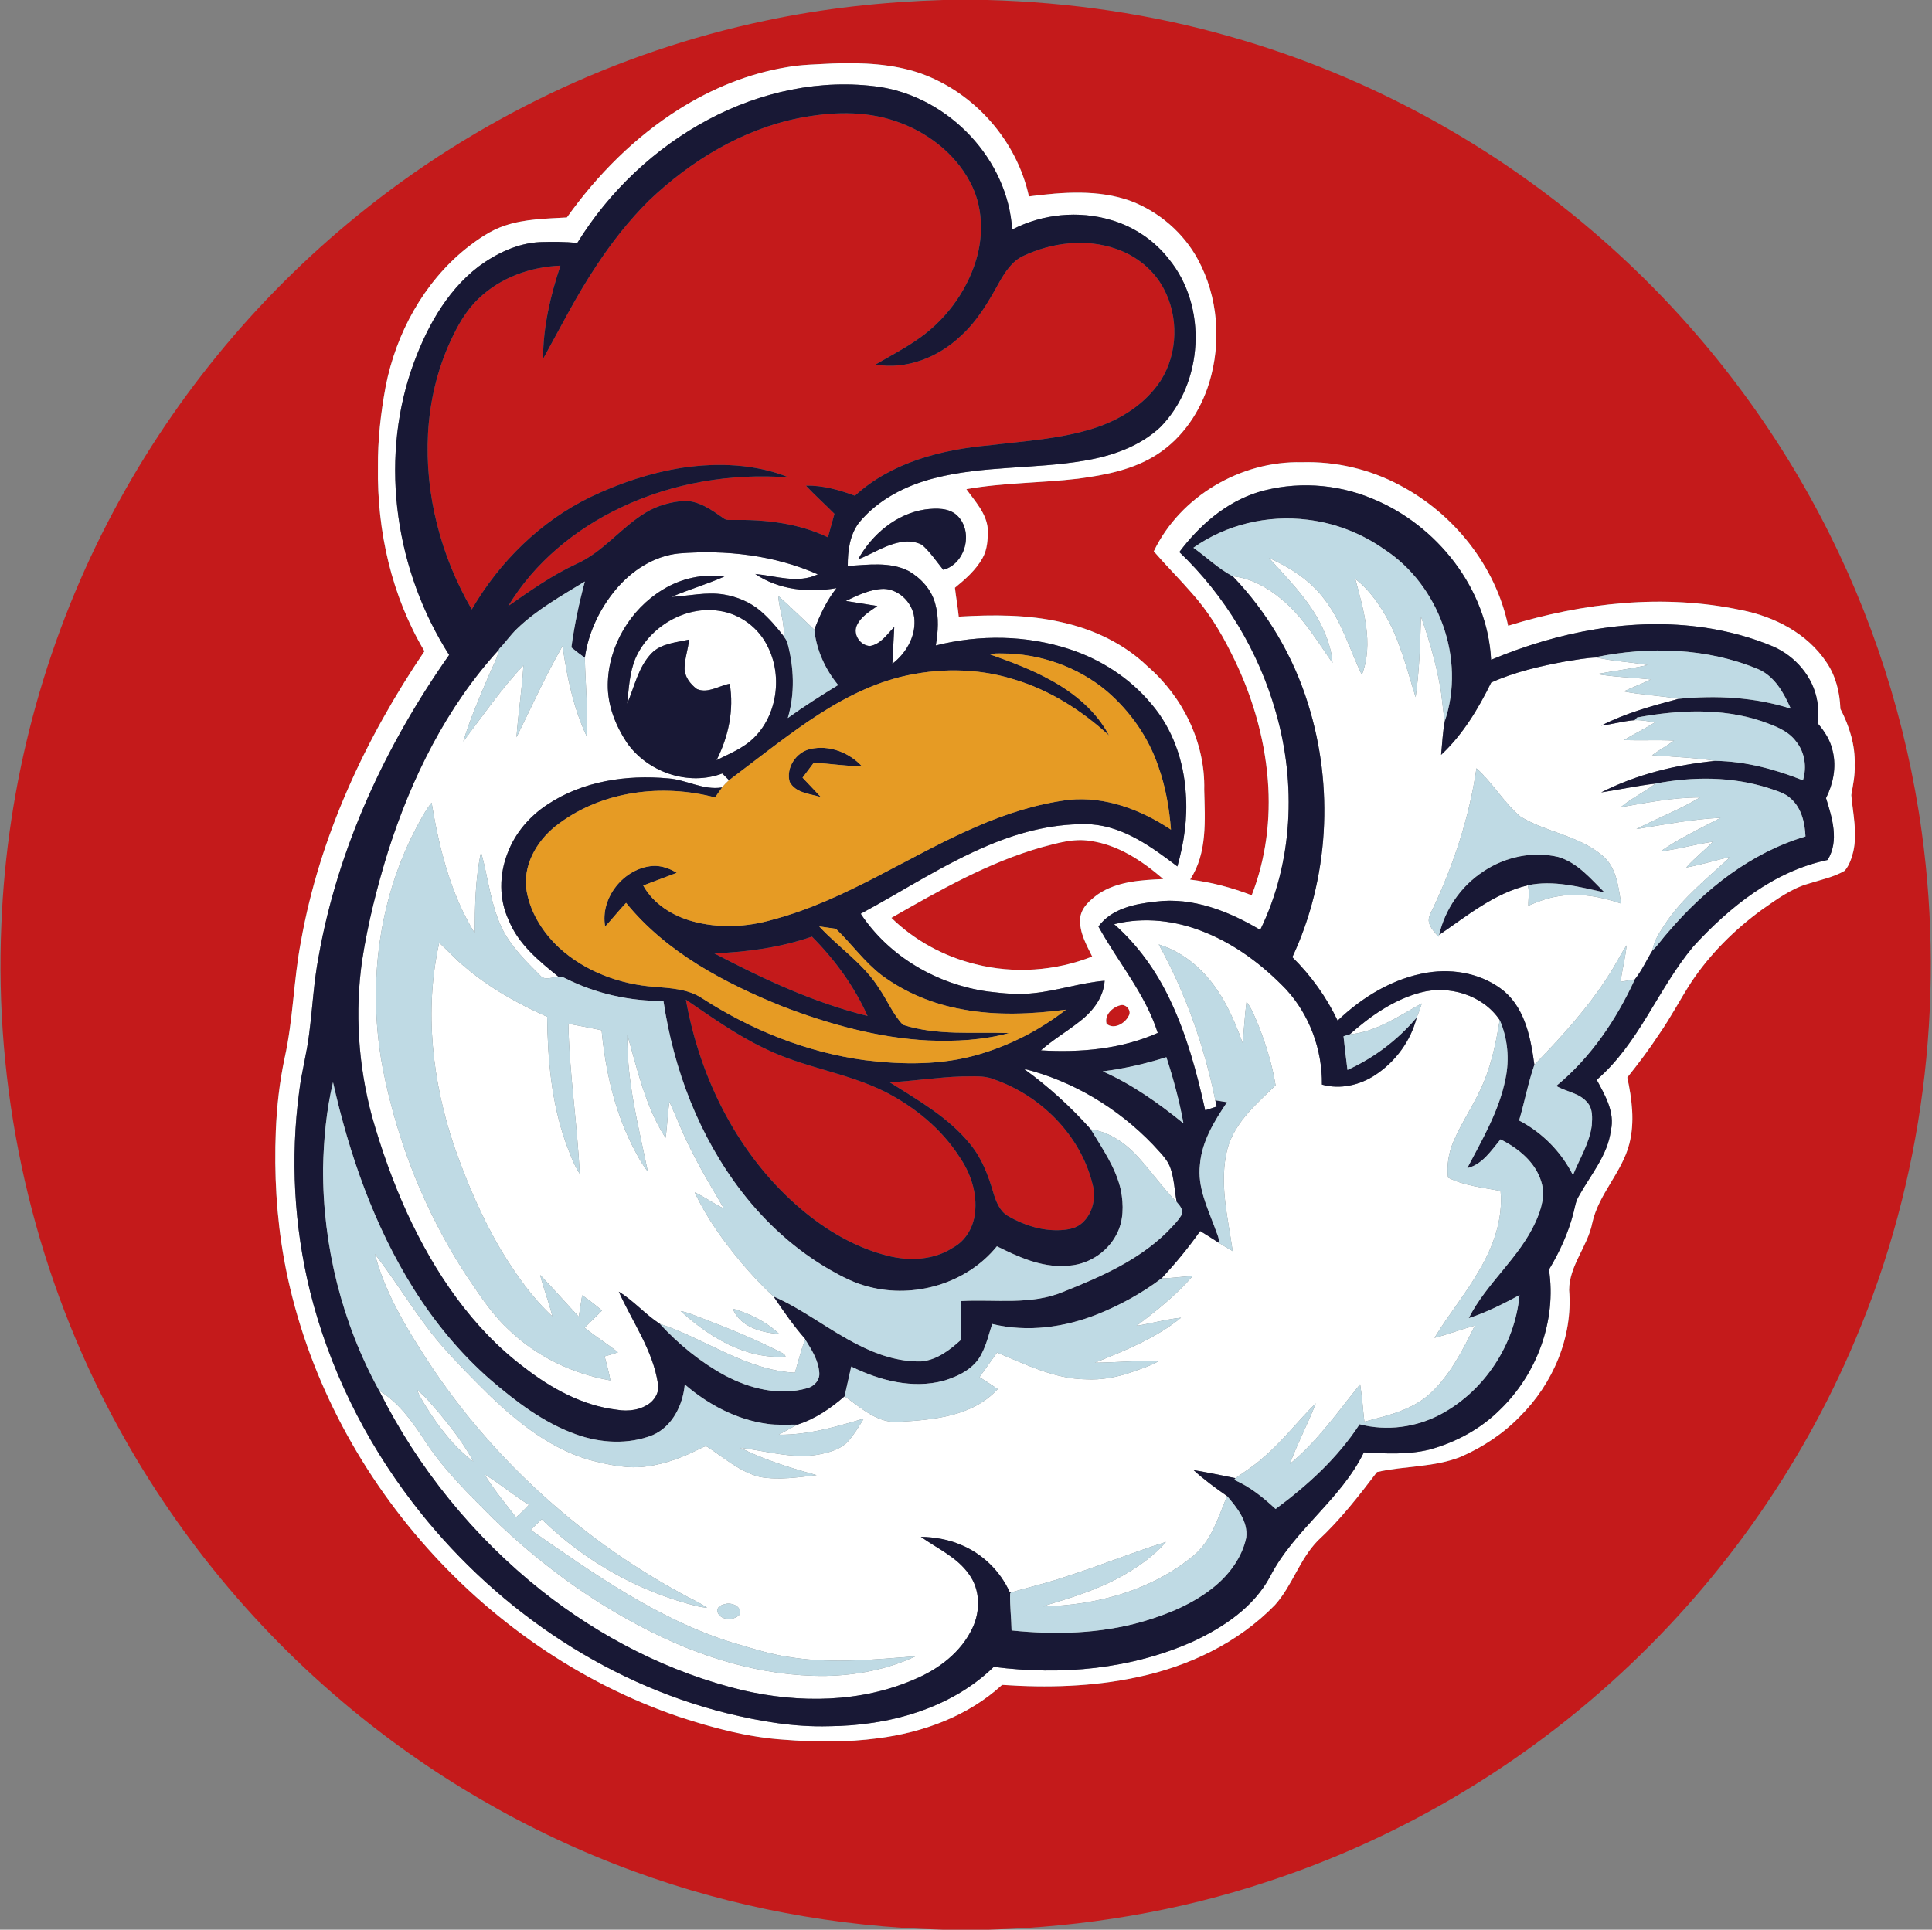 <?xml version="1.0" encoding="UTF-8" ?>
<!DOCTYPE svg PUBLIC "-//W3C//DTD SVG 1.1//EN" "http://www.w3.org/Graphics/SVG/1.1/DTD/svg11.dtd">
<svg width="1030pt" height="1029pt" viewBox="0 0 1030 1029" version="1.1" xmlns="http://www.w3.org/2000/svg">
<rect x="0" y="0" width="1030" height="1029" fill="#808080" stroke="none"/>
<g id="#c41a1bff">
<path fill="#c41a1b" opacity="1.00" d=" M 502.79 0.00 L 526.43 0.00 C 570.26 1.19 613.99 7.52 656.16 19.61 C 729.38 40.39 797.75 77.88 854.81 128.24 C 901.75 169.53 941.10 219.44 970.24 274.75 C 998.04 327.37 1016.50 384.89 1024.56 443.85 C 1037.06 534.98 1025.11 629.48 989.19 714.25 C 960.04 783.55 915.37 846.23 859.54 896.56 C 806.70 944.31 743.89 981.02 676.20 1003.23 C 628.23 1019.22 577.84 1027.56 527.33 1029.00 L 502.44 1029.00 C 446.43 1027.48 390.61 1017.23 338.00 997.89 C 281.15 977.11 228.07 946.13 181.96 906.93 C 128.90 861.97 85.12 806.14 54.08 743.91 C 15.39 666.58 -2.99 579.34 0.73 492.99 C 3.69 418.45 23.16 344.60 57.52 278.37 C 90.03 215.44 135.73 159.37 190.76 114.78 C 253.59 63.66 328.69 27.70 407.98 11.06 C 439.15 4.42 470.95 0.98 502.79 0.00 M 418.97 35.93 C 398.73 39.32 379.43 47.30 362.09 58.20 C 338.44 73.09 318.41 93.26 302.23 115.96 C 291.18 116.60 279.90 116.72 269.30 120.26 C 261.58 122.76 254.86 127.52 248.53 132.47 C 225.84 150.71 211.16 177.76 205.60 206.12 C 202.99 220.28 201.35 234.66 201.50 249.07 C 200.97 283.17 208.77 317.81 226.30 347.26 C 194.68 393.93 170.35 446.30 160.44 502.05 C 156.50 522.59 156.32 543.69 151.76 564.14 C 149.04 576.93 147.58 589.97 147.05 603.03 C 146.13 625.87 147.39 648.86 151.43 671.38 C 171.56 782.34 255.25 879.12 361.95 915.45 C 380.12 921.42 398.81 926.44 417.96 927.68 C 434.61 929.00 451.41 929.14 467.99 926.94 C 492.09 923.87 516.13 915.09 534.24 898.46 C 558.18 900.07 582.45 899.46 605.98 894.42 C 633.48 888.71 660.07 876.12 679.77 855.79 C 688.99 845.48 692.84 831.47 702.56 821.55 C 714.42 810.59 724.37 797.78 734.12 784.95 C 748.91 781.60 764.61 782.51 778.87 776.80 C 790.54 771.68 801.39 764.53 810.28 755.36 C 827.90 737.91 838.61 712.92 836.54 687.95 C 836.58 674.82 846.45 664.63 848.89 652.09 C 852.29 636.65 864.72 625.21 868.63 609.96 C 871.61 598.33 870.04 586.15 867.55 574.58 C 873.48 567.12 879.27 559.52 884.48 551.53 C 890.74 542.57 895.76 532.83 901.70 523.67 C 911.69 508.70 924.63 495.81 939.14 485.21 C 947.00 479.73 954.89 473.80 964.26 471.18 C 970.71 469.09 977.55 467.80 983.45 464.32 C 985.94 461.46 987.11 457.71 988.04 454.10 C 990.28 444.10 987.86 433.96 986.97 423.97 C 987.88 418.68 989.02 413.39 988.78 407.99 C 989.17 397.48 985.96 387.21 981.16 377.99 C 980.86 369.27 978.72 360.48 973.76 353.21 C 963.57 337.79 945.94 328.72 928.16 325.30 C 886.97 316.58 843.95 321.34 804.02 333.69 C 797.29 301.75 775.05 273.91 746.32 258.78 C 730.35 250.21 712.14 245.94 694.02 246.49 C 661.62 245.69 629.21 264.59 615.11 293.99 C 621.74 301.67 628.95 308.83 635.60 316.51 C 643.98 325.91 650.67 336.67 656.23 347.94 C 667.03 369.10 674.06 392.31 675.92 416.03 C 677.56 436.78 674.91 457.97 667.32 477.40 C 656.75 473.33 645.73 470.39 634.47 469.04 C 643.78 454.88 642.37 437.19 642.00 421.06 C 642.61 395.98 630.55 371.48 611.68 355.25 C 599.17 343.18 582.94 335.56 566.09 331.83 C 548.09 327.64 529.47 327.76 511.13 328.81 C 510.63 323.66 509.68 318.57 509.10 313.42 C 514.65 308.85 520.24 304.00 523.79 297.63 C 526.45 292.93 526.68 287.37 526.62 282.10 C 525.92 273.73 519.85 267.37 515.20 260.85 C 534.90 257.34 554.98 257.60 574.81 255.25 C 589.44 253.30 604.55 250.39 617.10 242.17 C 630.61 233.39 640.03 219.27 644.69 203.99 C 651.23 182.47 649.42 158.24 638.64 138.37 C 630.96 124.15 617.97 112.97 602.90 107.21 C 585.49 100.90 566.55 102.43 548.54 104.75 C 542.10 75.00 519.52 49.43 490.90 39.18 C 475.91 33.96 459.80 33.34 444.07 33.87 C 435.69 34.34 427.25 34.39 418.97 35.93 Z" />
<path fill="#c41a1b" opacity="1.00" d=" M 426.01 62.96 C 442.77 59.69 460.58 58.93 476.96 64.45 C 493.65 69.96 508.81 81.30 517.12 96.99 C 523.96 109.63 524.51 124.98 520.40 138.59 C 515.10 156.23 503.24 171.77 487.88 181.88 C 481.10 186.51 473.79 190.25 466.74 194.42 C 483.26 197.28 500.22 190.56 512.15 179.20 C 520.98 171.31 526.96 160.95 532.63 150.70 C 535.80 145.11 539.51 139.27 545.55 136.46 C 560.84 129.28 578.96 127.05 595.10 132.73 C 605.68 136.36 615.03 143.81 620.31 153.74 C 628.46 168.84 628.02 188.34 618.84 202.89 C 610.80 215.23 597.76 223.57 583.95 228.13 C 565.83 234.08 546.65 235.13 527.85 237.43 C 502.12 239.68 475.29 246.48 455.79 264.35 C 447.41 261.27 438.66 258.75 429.65 258.97 C 434.53 264.17 439.86 268.92 444.87 274.00 C 443.71 278.18 442.53 282.35 441.39 286.53 C 425.77 279.02 408.15 276.99 391.00 277.28 C 389.20 277.18 387.16 277.63 385.69 276.35 C 379.49 272.00 372.84 267.15 364.94 267.06 C 357.72 267.62 350.52 269.53 344.30 273.31 C 331.15 281.20 321.69 294.23 307.54 300.61 C 294.48 306.63 282.70 314.97 270.95 323.17 C 284.86 300.10 306.52 282.26 330.72 270.77 C 358.52 257.45 389.92 252.23 420.59 254.59 C 402.72 247.38 382.82 246.64 363.93 249.41 C 346.92 252.05 330.42 257.58 314.91 264.99 C 288.27 277.89 266.32 299.49 251.50 324.98 C 235.08 296.69 226.39 263.71 228.19 230.97 C 229.15 214.13 233.03 197.40 240.09 182.06 C 243.92 173.75 248.43 165.53 255.17 159.20 C 266.78 148.04 282.83 142.26 298.78 141.66 C 293.42 157.69 289.52 174.41 289.52 191.39 C 298.72 174.76 307.27 157.71 317.84 141.87 C 326.05 129.36 335.33 117.52 345.95 106.97 C 368.21 85.77 395.60 69.04 426.01 62.96 Z" />
<path fill="#c41a1b" opacity="1.00" d=" M 555.51 451.74 C 563.84 449.55 572.42 446.97 581.12 448.39 C 596.05 450.42 609.01 459.10 620.17 468.75 C 608.37 469.28 595.71 469.97 585.57 476.72 C 581.09 479.95 576.21 484.12 575.84 490.06 C 575.47 497.28 579.19 503.80 582.28 510.07 C 562.64 517.81 540.59 519.35 520.12 514.17 C 503.32 510.07 487.60 501.53 475.22 489.44 C 500.89 474.77 526.89 459.87 555.51 451.74 Z" />
<path fill="#c41a1b" opacity="1.00" d=" M 380.72 508.33 C 398.40 507.72 416.10 505.23 432.88 499.45 C 445.09 511.72 455.42 525.96 462.53 541.77 C 433.80 534.66 406.82 522.03 380.72 508.33 Z" />
<path fill="#c41a1b" opacity="1.00" d=" M 365.66 533.06 C 379.29 542.34 392.76 552.04 407.72 559.11 C 428.35 569.35 451.81 572.01 472.36 582.45 C 487.81 590.48 501.82 601.90 511.33 616.61 C 517.43 625.40 521.12 636.21 519.77 646.99 C 518.94 654.38 514.88 661.57 508.23 665.20 C 497.99 671.97 484.88 672.60 473.24 669.63 C 456.12 665.32 440.54 656.14 427.15 644.80 C 393.89 616.67 373.24 575.58 365.66 533.06 Z" />
<path fill="#c41a1b" opacity="1.00" d=" M 597.16 536.08 C 600.19 535.04 603.57 538.97 601.70 541.79 C 599.76 545.76 593.85 549.23 589.95 545.94 C 588.69 541.26 592.98 537.20 597.16 536.08 Z" />
<path fill="#c41a1b" opacity="1.00" d=" M 474.34 577.15 C 487.25 576.46 500.06 574.40 512.99 574.00 C 518.53 574.14 524.33 573.30 529.60 575.46 C 554.81 584.09 576.05 605.30 582.47 631.44 C 584.47 638.61 582.61 647.08 576.97 652.13 C 573.75 655.11 569.21 655.78 565.01 655.99 C 555.33 656.39 545.79 653.30 537.48 648.50 C 532.97 645.94 531.04 640.79 529.60 636.10 C 526.91 626.80 523.38 617.48 517.10 609.97 C 505.63 595.81 489.51 586.74 474.34 577.15 Z" />
</g>
<g id="#ffffffff">
<path fill="#ffffff" opacity="1.00" d=" M 418.97 35.93 C 427.25 34.39 435.69 34.34 444.07 33.87 C 459.80 33.34 475.91 33.96 490.90 39.18 C 519.52 49.43 542.10 75.00 548.54 104.75 C 566.55 102.43 585.49 100.90 602.90 107.21 C 617.97 112.97 630.96 124.15 638.64 138.37 C 649.42 158.24 651.23 182.47 644.69 203.99 C 640.03 219.27 630.61 233.39 617.10 242.17 C 604.55 250.39 589.44 253.30 574.81 255.25 C 554.98 257.60 534.90 257.34 515.20 260.85 C 519.85 267.37 525.92 273.73 526.62 282.10 C 526.68 287.37 526.45 292.93 523.79 297.63 C 520.24 304.00 514.65 308.85 509.10 313.42 C 509.68 318.57 510.63 323.66 511.13 328.81 C 529.47 327.76 548.09 327.64 566.09 331.83 C 582.94 335.56 599.17 343.18 611.68 355.25 C 630.55 371.48 642.61 395.98 642.00 421.06 C 642.37 437.19 643.78 454.88 634.47 469.04 C 645.73 470.39 656.75 473.33 667.32 477.40 C 674.91 457.97 677.56 436.78 675.92 416.03 C 674.06 392.31 667.03 369.10 656.23 347.94 C 650.67 336.67 643.98 325.91 635.60 316.51 C 628.95 308.83 621.74 301.67 615.11 293.99 C 629.21 264.59 661.62 245.69 694.02 246.49 C 712.14 245.94 730.35 250.21 746.32 258.78 C 775.05 273.91 797.29 301.75 804.02 333.69 C 843.95 321.34 886.97 316.58 928.16 325.30 C 945.94 328.72 963.57 337.79 973.76 353.21 C 978.72 360.48 980.86 369.27 981.16 377.99 C 985.96 387.21 989.17 397.48 988.78 407.99 C 989.02 413.39 987.88 418.68 986.97 423.97 C 987.86 433.96 990.28 444.10 988.04 454.10 C 987.11 457.71 985.94 461.46 983.45 464.32 C 977.55 467.80 970.71 469.09 964.26 471.18 C 954.89 473.80 947.00 479.73 939.14 485.21 C 924.63 495.81 911.69 508.70 901.70 523.67 C 895.76 532.83 890.74 542.57 884.48 551.53 C 879.27 559.52 873.48 567.12 867.55 574.58 C 870.04 586.15 871.61 598.33 868.63 609.96 C 864.72 625.21 852.29 636.65 848.89 652.09 C 846.45 664.63 836.58 674.82 836.54 687.95 C 838.61 712.92 827.90 737.91 810.28 755.36 C 801.39 764.53 790.54 771.68 778.87 776.80 C 764.61 782.51 748.91 781.60 734.12 784.95 C 724.37 797.78 714.42 810.59 702.56 821.55 C 692.84 831.47 688.99 845.48 679.77 855.79 C 660.07 876.12 633.48 888.71 605.98 894.42 C 582.45 899.46 558.18 900.07 534.24 898.46 C 516.13 915.09 492.09 923.87 467.99 926.94 C 451.41 929.14 434.61 929.00 417.96 927.68 C 398.81 926.44 380.12 921.42 361.95 915.45 C 255.25 879.12 171.56 782.34 151.43 671.38 C 147.39 648.86 146.13 625.87 147.05 603.03 C 147.58 589.97 149.04 576.93 151.76 564.14 C 156.32 543.69 156.50 522.59 160.44 502.05 C 170.35 446.30 194.68 393.93 226.30 347.26 C 208.77 317.81 200.97 283.17 201.50 249.07 C 201.35 234.66 202.99 220.28 205.60 206.12 C 211.16 177.76 225.84 150.71 248.53 132.47 C 254.86 127.52 261.58 122.76 269.30 120.26 C 279.90 116.72 291.18 116.60 302.23 115.96 C 318.41 93.26 338.44 73.09 362.09 58.20 C 379.43 47.30 398.73 39.32 418.97 35.93 M 377.63 63.76 C 349.07 78.98 324.77 102.01 307.77 129.54 C 301.18 128.88 294.54 128.89 287.93 129.09 C 275.92 129.66 264.70 135.09 255.15 142.11 C 237.32 155.78 226.49 176.42 219.28 197.27 C 202.31 247.52 211.12 304.80 239.45 349.26 C 205.64 397.32 180.15 451.98 169.87 510.07 C 167.26 523.59 166.63 537.36 164.86 550.99 C 163.65 561.49 160.73 571.70 159.50 582.19 C 154.77 617.56 156.77 653.84 165.26 688.49 C 175.38 729.28 194.36 767.74 219.88 801.09 C 261.45 855.50 320.83 897.03 387.58 913.59 C 405.35 917.94 423.58 921.04 441.92 920.51 C 473.50 920.26 506.68 911.37 529.81 888.86 C 565.64 893.51 603.12 890.15 636.29 875.21 C 652.49 867.64 668.34 856.98 677.03 840.88 C 689.78 815.87 714.80 799.79 727.11 774.49 C 738.75 775.13 750.62 775.79 762.05 773.00 C 776.09 769.16 789.36 762.03 799.70 751.70 C 819.38 732.73 829.93 704.21 825.79 677.02 C 831.41 667.68 836.02 657.67 838.77 647.10 C 839.62 643.93 839.97 640.56 841.77 637.74 C 848.01 626.44 857.10 616.11 858.79 602.85 C 861.06 593.09 855.69 584.07 851.25 575.82 C 873.84 556.37 883.93 527.21 902.74 504.72 C 922.05 483.65 945.76 464.58 974.35 458.57 C 980.62 448.42 976.79 436.08 973.50 425.60 C 977.30 418.02 979.11 409.19 977.14 400.83 C 976.00 395.07 972.81 390.01 968.99 385.66 C 969.13 381.74 969.63 377.76 968.82 373.87 C 966.70 360.94 957.19 349.96 945.35 344.76 C 933.68 339.83 921.36 336.57 908.85 334.68 C 870.21 329.02 830.66 336.87 794.94 351.85 C 793.01 313.90 766.06 279.85 731.32 265.78 C 712.21 257.85 690.43 256.57 670.59 262.50 C 653.47 267.90 639.35 280.20 628.74 294.38 C 653.09 317.61 671.05 347.43 680.20 379.82 C 691.15 417.84 689.33 460.05 671.86 495.86 C 655.19 485.94 635.89 478.27 616.15 480.79 C 605.05 481.98 592.63 484.45 585.61 494.05 C 596.03 513.03 610.58 529.92 617.23 550.81 C 597.77 559.48 576.00 561.37 554.94 560.12 C 561.03 554.71 568.05 550.52 574.48 545.56 C 581.84 540.17 588.33 532.48 588.92 522.99 C 576.14 524.07 563.87 528.29 551.12 529.59 C 543.05 530.58 534.92 529.72 526.89 528.76 C 499.83 525.10 474.04 510.19 458.87 487.26 C 481.74 474.93 503.56 460.50 527.62 450.49 C 544.76 443.33 563.30 438.74 581.98 439.60 C 599.50 441.00 614.15 451.76 627.69 462.03 C 631.27 449.39 633.20 436.17 632.17 423.04 C 631.12 405.75 625.13 388.48 613.73 375.27 C 602.36 361.61 586.90 351.62 570.05 346.14 C 547.18 338.64 522.18 338.31 498.91 344.20 C 500.10 336.89 500.67 329.27 498.62 322.06 C 496.71 314.48 491.04 308.31 484.40 304.47 C 474.33 299.39 462.75 301.21 451.96 301.80 C 451.93 293.88 452.97 285.40 457.85 278.87 C 467.92 266.51 482.74 258.94 497.98 255.03 C 524.18 248.23 551.57 250.20 578.12 245.65 C 592.80 243.18 607.67 238.08 618.69 227.70 C 641.60 204.29 644.00 163.45 623.06 138.03 C 615.36 128.17 604.51 120.91 592.53 117.38 C 575.11 112.14 555.73 114.04 539.61 122.42 C 537.30 84.87 506.04 52.12 469.14 46.40 C 437.80 41.84 405.42 48.94 377.63 63.76 M 457.46 298.30 C 464.65 295.53 471.19 291.08 478.79 289.38 C 482.99 288.36 487.64 288.50 491.54 290.51 C 495.93 294.39 499.21 299.33 502.88 303.87 C 514.64 300.71 519.02 283.99 510.70 275.31 C 506.19 270.62 499.11 270.94 493.17 271.68 C 477.81 273.98 464.85 284.98 457.46 298.30 M 555.51 451.74 C 526.89 459.87 500.89 474.77 475.22 489.44 C 487.60 501.53 503.32 510.07 520.12 514.17 C 540.59 519.35 562.64 517.81 582.28 510.07 C 579.19 503.80 575.47 497.28 575.84 490.06 C 576.21 484.12 581.09 479.95 585.57 476.72 C 595.71 469.97 608.37 469.28 620.17 468.75 C 609.01 459.10 596.05 450.42 581.12 448.39 C 572.42 446.97 563.84 449.55 555.51 451.74 M 597.16 536.08 C 592.98 537.20 588.69 541.26 589.95 545.94 C 593.85 549.23 599.76 545.76 601.70 541.79 C 603.57 538.97 600.19 535.04 597.16 536.08 Z" />
<path fill="#ffffff" opacity="1.00" d=" M 328.33 314.33 C 336.76 304.27 348.62 296.50 361.88 295.13 C 386.95 293.08 412.86 296.04 436.00 306.27 C 425.34 311.38 413.67 307.09 402.64 306.07 C 415.22 314.61 431.26 316.17 445.94 313.61 C 440.75 320.26 437.08 327.92 434.14 335.79 C 427.71 329.79 421.48 323.58 414.90 317.76 C 415.38 324.94 418.47 331.92 417.70 339.14 C 413.99 334.31 409.98 329.67 405.35 325.69 C 399.87 321.07 393.05 318.24 386.02 317.05 C 376.67 315.48 367.31 317.81 357.98 318.30 C 367.26 314.37 376.96 311.51 386.18 307.45 C 374.86 305.81 363.08 308.42 353.37 314.40 C 335.97 324.91 324.29 344.58 324.02 364.99 C 323.89 376.09 328.11 386.79 334.14 395.94 C 345.12 411.73 366.89 419.32 385.08 412.47 C 386.28 413.66 387.47 414.85 388.67 416.05 C 387.37 417.25 386.12 418.50 385.03 419.89 C 375.00 421.58 365.90 415.72 356.07 415.07 C 334.09 413.05 310.75 416.50 292.06 428.88 C 282.47 435.09 274.63 444.16 270.60 454.92 C 266.13 466.31 265.95 479.55 271.21 490.72 C 276.36 503.56 287.44 512.52 297.88 520.98 C 294.61 520.86 290.41 523.21 287.92 520.11 C 280.57 512.75 272.98 505.29 268.10 495.98 C 261.55 482.96 260.35 468.21 256.45 454.36 C 253.38 468.58 253.17 483.16 253.10 497.64 C 240.15 476.59 234.12 452.15 230.09 428.00 C 226.47 432.62 223.83 437.88 221.09 443.04 C 201.19 481.80 195.95 527.36 204.12 569.97 C 211.73 608.63 226.47 645.95 247.91 679.03 C 254.96 689.47 261.75 700.28 271.04 708.91 C 285.84 723.23 305.17 732.59 325.41 736.11 C 324.69 731.76 323.41 727.54 322.34 723.27 C 324.75 722.69 327.12 721.96 329.45 721.11 C 323.69 716.51 317.37 712.67 311.68 707.99 C 314.70 704.87 317.94 701.98 320.95 698.85 C 317.54 695.98 314.06 693.21 310.37 690.71 C 309.76 694.52 309.17 698.33 308.56 702.15 C 301.63 694.77 294.99 687.14 287.96 679.86 C 289.81 687.31 292.72 694.44 294.45 701.92 C 283.72 691.99 275.21 679.87 267.62 667.44 C 257.08 649.89 249.09 630.94 242.28 611.67 C 230.44 576.88 226.09 538.85 234.16 502.72 C 238.72 506.87 242.81 511.50 247.58 515.41 C 260.74 526.65 275.94 535.21 291.70 542.21 C 291.97 564.89 294.00 587.88 301.63 609.39 C 303.75 615.02 305.76 620.78 309.04 625.87 C 307.81 599.18 303.54 572.69 303.01 545.94 C 308.94 546.96 314.84 548.15 320.73 549.39 C 322.73 570.37 327.38 591.33 336.78 610.31 C 339.32 615.29 341.87 620.33 345.37 624.74 C 340.43 600.71 334.05 576.64 334.47 551.91 C 339.89 570.62 344.13 590.19 354.83 606.78 C 355.79 600.39 355.84 593.91 356.91 587.55 C 361.29 597.31 365.15 607.32 370.26 616.75 C 375.04 626.23 380.68 635.23 385.92 644.45 C 380.56 641.88 375.75 638.32 370.37 635.80 C 376.63 649.34 385.51 661.53 394.98 672.99 C 400.44 679.41 406.14 685.65 412.39 691.31 C 417.67 699.16 423.07 706.96 429.33 714.07 L 429.26 714.27 C 426.99 720.04 425.60 726.09 423.78 732.01 C 397.55 730.62 376.00 713.89 351.74 705.92 C 343.96 700.86 337.84 693.61 329.89 688.78 C 337.15 704.97 348.04 719.93 350.76 737.83 C 351.64 741.57 349.68 745.44 346.90 747.88 C 341.90 751.91 335.01 752.83 328.83 751.74 C 310.56 749.54 293.95 740.42 279.61 729.29 C 251.61 708.27 231.57 678.36 217.05 646.88 C 209.43 630.18 203.28 612.81 198.26 595.16 C 191.02 568.14 189.09 539.66 193.09 511.96 C 196.12 492.35 200.98 473.04 206.86 454.10 C 219.32 414.88 238.08 376.95 266.02 346.40 C 265.07 351.43 262.35 355.83 260.46 360.52 C 255.59 371.99 250.58 383.45 246.98 395.40 C 257.41 381.69 267.15 367.38 279.05 354.86 C 278.30 367.66 276.25 380.36 275.35 393.16 C 283.40 376.88 290.90 360.27 299.90 344.49 C 302.28 360.88 305.64 377.34 312.69 392.44 C 313.59 378.55 312.07 364.64 311.79 350.75 C 313.64 337.37 319.69 324.67 328.33 314.33 M 390.65 697.83 C 394.48 707.54 405.93 710.64 415.37 711.32 C 408.52 704.79 399.68 700.47 390.65 697.83 M 362.89 699.14 C 378.11 712.96 397.46 724.95 418.82 723.38 C 418.28 721.80 416.57 721.34 415.29 720.60 C 402.16 714.02 388.60 708.34 374.86 703.18 C 370.89 701.75 367.05 699.89 362.89 699.14 Z" />
<path fill="#ffffff" opacity="1.00" d=" M 676.52 297.52 C 687.63 302.57 698.39 309.32 705.82 319.21 C 715.34 331.25 719.50 346.26 726.04 359.90 C 732.49 343.13 726.90 325.24 722.57 308.72 C 728.76 313.49 733.55 319.81 737.62 326.42 C 746.11 340.34 749.88 356.36 754.71 371.76 C 756.74 357.56 757.13 343.19 757.57 328.88 C 761.84 340.66 765.27 352.78 767.59 365.11 C 768.88 371.52 769.03 378.09 770.27 384.51 C 769.13 390.45 768.89 396.51 768.30 402.52 C 779.85 391.76 788.09 378.04 794.99 363.98 C 807.46 358.35 821.11 355.21 834.59 352.73 C 840.10 351.93 845.62 350.77 851.20 350.62 C 860.12 352.70 869.35 352.96 878.35 354.66 C 869.45 356.66 860.37 357.79 851.40 359.45 C 860.91 361.09 870.59 361.28 880.17 362.34 C 875.39 364.60 870.43 366.45 865.65 368.70 C 875.31 370.64 885.21 370.95 894.92 372.66 C 880.84 376.40 866.61 380.27 853.61 386.96 C 859.60 386.23 865.45 384.49 871.48 384.04 C 875.11 383.88 878.70 384.59 882.27 385.23 C 876.91 388.62 871.17 391.35 865.76 394.66 C 874.67 394.95 883.60 394.49 892.51 394.92 C 888.71 397.69 884.56 399.93 880.79 402.73 C 892.08 403.61 903.43 404.01 914.65 405.73 C 893.57 407.77 872.58 412.89 853.65 422.55 C 863.31 421.09 872.87 418.98 882.58 417.85 C 876.66 422.43 869.81 425.64 864.05 430.43 C 878.02 428.02 892.02 425.21 906.27 425.26 C 895.46 431.80 883.56 436.25 872.40 442.10 C 887.30 439.72 902.17 436.78 917.29 436.11 C 906.48 441.80 895.32 446.97 885.29 454.00 C 894.68 452.85 903.81 450.20 913.17 448.86 C 908.63 453.64 903.30 457.61 898.98 462.60 C 906.89 461.17 914.55 458.67 922.40 457.01 C 910.44 468.14 897.36 478.44 888.10 492.11 C 885.16 496.71 881.73 501.31 880.96 506.87 C 877.79 511.96 875.37 517.51 871.59 522.22 C 869.04 522.65 866.50 523.11 863.96 523.57 C 864.83 517.04 866.55 510.66 867.18 504.10 C 863.75 509.13 861.24 514.71 857.83 519.75 C 846.69 537.43 832.48 552.85 818.02 567.81 C 816.12 553.89 813.27 538.52 802.15 528.79 C 790.91 519.41 775.37 516.32 761.10 518.64 C 742.81 521.57 726.38 531.61 713.12 544.24 C 707.18 531.64 698.87 520.20 688.99 510.40 C 708.53 468.57 711.18 419.45 697.40 375.49 C 689.55 350.03 675.68 326.51 657.21 307.30 C 666.76 308.29 675.52 313.16 682.83 319.19 C 694.39 328.55 702.02 341.51 710.41 353.54 C 709.91 346.05 707.20 338.90 703.84 332.26 C 697.05 319.01 686.35 308.48 676.52 297.52 M 787.13 409.70 C 783.40 435.53 775.12 460.54 764.09 484.13 C 762.97 486.61 761.10 489.14 761.85 492.02 C 762.70 494.99 764.89 497.30 766.96 499.51 C 767.03 499.26 767.17 498.77 767.24 498.53 C 782.14 488.39 796.57 476.36 814.50 472.08 C 815.53 475.63 814.69 479.34 814.78 482.96 C 819.67 480.89 824.66 478.92 829.94 478.07 C 841.48 475.90 853.33 478.04 864.29 481.84 C 862.77 472.77 861.79 462.17 854.02 456.04 C 841.43 445.47 824.24 443.83 810.48 435.39 C 801.66 427.83 795.77 417.45 787.13 409.70 Z" />
<path fill="#ffffff" opacity="1.00" d=" M 450.93 320.46 C 457.28 317.43 463.88 314.19 471.05 314.01 C 479.83 314.20 487.36 322.29 487.53 330.96 C 487.94 340.01 482.78 348.56 475.75 353.95 C 476.12 347.42 476.45 340.88 476.75 334.35 C 472.90 338.22 469.57 343.56 463.77 344.50 C 458.69 344.25 454.71 338.50 456.69 333.72 C 458.82 328.89 463.57 326.04 467.75 323.17 C 462.14 322.27 456.55 321.32 450.93 320.46 Z" />
<path fill="#ffffff" opacity="1.00" d=" M 338.85 350.90 C 346.31 334.23 365.17 322.90 383.47 325.74 C 394.74 327.35 404.83 335.00 409.56 345.33 C 418.24 363.01 413.23 387.37 396.06 398.06 C 391.62 400.96 386.69 402.96 381.99 405.39 C 388.36 392.90 391.41 378.55 389.03 364.62 C 383.28 365.66 377.43 369.97 371.54 367.44 C 367.97 364.80 364.78 360.67 364.97 356.00 C 365.11 350.92 366.87 346.08 367.38 341.04 C 360.53 342.63 352.61 343.03 347.37 348.33 C 340.27 355.72 338.28 366.10 334.37 375.23 C 335.26 367.04 335.60 358.60 338.85 350.90 Z" />
<path fill="#ffffff" opacity="1.00" d=" M 593.99 492.83 C 609.91 488.79 626.91 490.85 642.01 497.00 C 658.64 503.61 673.17 514.63 685.52 527.45 C 698.16 541.10 704.98 559.80 704.76 578.35 C 714.43 581.08 724.98 578.70 733.24 573.21 C 743.98 566.15 752.13 555.07 755.29 542.58 C 756.33 540.12 757.24 537.61 758.02 535.06 C 745.82 541.76 733.82 550.24 719.57 551.59 C 730.46 541.93 742.83 533.20 757.05 529.35 C 772.35 525.13 790.45 530.50 799.52 543.91 C 797.75 554.92 795.52 565.94 791.32 576.32 C 786.84 587.65 779.56 597.62 774.83 608.84 C 772.28 614.84 771.20 621.44 771.98 627.94 C 780.68 632.37 790.54 633.23 799.98 635.07 C 801.40 650.08 796.09 664.84 788.52 677.58 C 781.39 690.04 772.16 701.14 764.75 713.42 C 772.01 711.52 779.04 708.85 786.28 706.89 C 779.86 719.89 773.15 733.30 762.32 743.25 C 752.70 752.00 739.59 754.91 727.38 758.11 C 726.59 751.46 726.22 744.76 725.13 738.15 C 713.28 752.80 702.36 768.57 687.68 780.61 C 691.68 769.60 697.33 759.27 701.47 748.32 C 691.88 757.78 683.68 768.64 673.34 777.36 C 668.84 781.49 663.64 784.70 658.68 788.22 C 651.24 786.74 643.80 785.16 636.32 783.92 C 641.87 789.02 648.00 793.46 654.18 797.77 C 649.53 808.89 646.01 821.36 636.45 829.42 C 614.07 848.01 584.56 856.13 555.84 856.60 C 570.34 852.21 585.02 847.85 598.29 840.36 C 606.86 835.50 615.13 829.75 621.60 822.24 C 604.00 827.72 586.92 834.75 569.36 840.35 C 559.38 843.84 549.09 846.26 538.94 849.14 L 538.32 849.00 C 533.20 837.70 523.76 828.49 512.28 823.77 C 505.55 820.87 498.22 819.64 490.92 819.48 C 499.69 825.77 510.19 830.31 516.56 839.42 C 522.65 847.65 522.75 859.12 518.43 868.16 C 512.43 881.01 500.43 890.10 487.60 895.47 C 458.92 907.99 426.23 908.30 396.09 901.37 C 356.92 891.97 320.28 873.19 288.75 848.25 C 252.59 819.55 222.77 782.86 202.14 741.56 C 212.31 747.70 219.40 757.46 225.81 767.21 C 236.02 783.24 249.74 796.56 263.08 809.94 C 286.62 832.74 313.19 852.54 342.30 867.69 C 372.35 883.48 405.80 893.98 440.00 893.69 C 456.49 893.40 473.09 890.28 488.08 883.22 C 466.45 884.93 444.59 887.09 422.97 883.96 C 411.49 882.52 400.48 878.82 389.41 875.61 C 350.23 863.12 316.34 839.06 282.94 815.81 C 284.86 813.88 286.82 811.98 288.80 810.13 C 311.88 832.65 340.93 849.04 372.30 856.63 C 373.85 856.92 375.41 857.18 376.99 857.39 C 372.51 854.18 367.36 852.15 362.63 849.39 C 307.61 819.34 260.00 775.61 226.15 722.78 C 215.29 705.91 204.95 688.20 199.82 668.65 C 211.95 684.17 221.75 701.43 234.57 716.45 C 243.21 726.41 252.53 735.77 261.93 745.00 C 277.02 759.37 294.10 772.69 314.42 778.55 C 324.37 781.06 334.71 783.47 345.02 781.93 C 354.97 780.59 364.46 776.94 373.36 772.40 C 374.62 771.97 376.05 770.65 377.36 771.68 C 386.28 777.56 394.68 785.02 405.30 787.62 C 415.27 789.34 425.42 787.80 435.36 786.61 C 421.43 782.78 407.53 778.49 394.58 772.02 C 408.31 773.65 422.01 777.98 435.96 775.71 C 441.83 774.57 448.22 773.01 452.35 768.35 C 455.52 764.72 458.00 760.57 460.50 756.47 C 445.77 760.86 430.71 765.23 415.20 765.08 C 418.45 763.24 421.76 761.48 425.05 759.71 C 434.49 756.74 442.85 751.03 450.26 744.58 C 458.91 750.55 467.60 759.01 478.93 758.20 C 497.50 757.16 518.51 755.38 531.88 740.75 C 528.73 738.50 525.44 736.44 522.20 734.34 C 525.29 729.96 528.42 725.61 531.55 721.26 C 546.80 727.54 562.13 735.34 579.00 735.52 C 587.13 735.96 595.22 734.47 602.89 731.84 C 607.95 730.01 613.19 728.49 617.86 725.75 C 606.47 725.40 595.11 726.61 583.73 726.66 C 599.72 720.19 616.14 713.67 629.64 702.67 C 621.62 703.51 613.85 705.73 605.91 707.02 C 616.57 698.98 627.10 690.58 635.87 680.44 C 630.33 680.68 624.86 681.66 619.31 681.64 C 626.68 673.68 633.63 665.33 639.85 656.44 C 643.22 658.56 646.63 660.62 649.96 662.82 C 652.31 664.35 654.74 665.76 657.18 667.16 C 654.62 649.08 649.70 630.47 654.45 612.33 C 658.42 598.28 669.99 588.55 680.05 578.75 C 678.32 568.10 675.16 557.71 671.26 547.67 C 669.27 543.06 667.63 538.21 664.56 534.19 C 663.60 541.52 663.22 548.91 662.53 556.27 C 657.48 542.25 651.14 528.25 640.44 517.59 C 634.11 511.25 626.34 506.27 617.76 503.62 C 632.05 529.55 642.01 557.73 647.91 586.73 C 648.10 587.56 648.48 589.23 648.67 590.07 C 646.63 590.74 644.59 591.42 642.54 592.07 C 638.11 571.98 632.70 551.94 623.83 533.30 C 616.64 518.04 606.69 504.00 593.99 492.83 M 386.34 855.42 C 384.41 855.78 381.86 857.17 382.48 859.52 C 384.03 864.24 391.29 864.36 394.26 861.00 C 395.87 856.57 389.81 854.24 386.34 855.42 Z" />
<path fill="#ffffff" opacity="1.00" d=" M 545.78 569.91 C 571.99 576.43 595.98 590.90 614.64 610.34 C 618.11 614.28 622.31 617.90 624.05 623.02 C 626.05 628.80 626.15 635.00 627.33 640.97 C 620.26 633.86 614.46 625.65 607.82 618.17 C 601.00 610.30 592.07 603.69 581.52 602.20 C 570.80 590.20 558.85 579.30 545.78 569.91 Z" />
<path fill="#ffffff" opacity="1.00" d=" M 222.40 741.31 C 226.88 744.57 230.18 749.10 233.87 753.17 C 240.67 761.39 247.33 769.88 252.33 779.34 C 241.71 771.39 233.62 760.53 226.66 749.36 C 225.05 746.78 223.50 744.15 222.40 741.31 Z" />
<path fill="#ffffff" opacity="1.00" d=" M 258.21 786.11 C 266.44 791.07 273.79 797.38 281.97 802.44 C 279.82 804.78 277.54 806.99 275.12 809.06 C 269.26 801.59 263.21 794.19 258.21 786.11 Z" />
</g>
<g id="#181835ff">
<path fill="#181835" opacity="1.00" d=" M 377.63 63.76 C 405.42 48.94 437.80 41.84 469.14 46.40 C 506.04 52.12 537.30 84.87 539.61 122.42 C 555.73 114.04 575.11 112.14 592.53 117.38 C 604.51 120.91 615.36 128.17 623.06 138.03 C 644.00 163.45 641.60 204.29 618.69 227.70 C 607.67 238.08 592.80 243.18 578.12 245.65 C 551.57 250.20 524.18 248.23 497.98 255.03 C 482.74 258.94 467.92 266.51 457.85 278.87 C 452.97 285.40 451.93 293.88 451.96 301.80 C 462.75 301.21 474.33 299.39 484.40 304.47 C 491.04 308.31 496.71 314.48 498.62 322.06 C 500.67 329.27 500.10 336.89 498.91 344.20 C 522.18 338.31 547.18 338.64 570.05 346.14 C 586.90 351.62 602.36 361.61 613.73 375.27 C 625.13 388.48 631.12 405.75 632.17 423.04 C 633.20 436.17 631.27 449.39 627.69 462.03 C 614.15 451.76 599.50 441.00 581.98 439.60 C 563.30 438.74 544.76 443.33 527.62 450.49 C 503.56 460.50 481.74 474.93 458.87 487.26 C 474.04 510.19 499.83 525.10 526.89 528.76 C 534.92 529.72 543.05 530.58 551.12 529.59 C 563.87 528.29 576.14 524.07 588.92 522.99 C 588.33 532.48 581.84 540.17 574.48 545.56 C 568.05 550.52 561.03 554.71 554.94 560.12 C 576.00 561.37 597.77 559.48 617.23 550.81 C 610.58 529.92 596.03 513.03 585.61 494.05 C 592.63 484.45 605.05 481.98 616.15 480.79 C 635.89 478.27 655.19 485.94 671.86 495.86 C 689.33 460.05 691.15 417.84 680.20 379.82 C 671.05 347.43 653.09 317.61 628.74 294.38 C 639.35 280.20 653.47 267.90 670.59 262.50 C 690.43 256.57 712.21 257.85 731.32 265.78 C 766.06 279.85 793.01 313.90 794.94 351.85 C 830.66 336.87 870.21 329.02 908.85 334.68 C 921.36 336.57 933.68 339.83 945.35 344.76 C 957.19 349.96 966.70 360.94 968.82 373.87 C 969.63 377.76 969.13 381.74 968.99 385.66 C 972.81 390.01 976.00 395.07 977.14 400.83 C 979.11 409.19 977.30 418.02 973.50 425.60 C 976.79 436.08 980.62 448.42 974.35 458.57 C 945.76 464.58 922.05 483.65 902.74 504.72 C 883.93 527.21 873.84 556.37 851.25 575.82 C 855.69 584.07 861.06 593.09 858.79 602.85 C 857.10 616.11 848.01 626.44 841.77 637.74 C 839.97 640.56 839.62 643.93 838.77 647.10 C 836.02 657.67 831.41 667.68 825.79 677.02 C 829.93 704.21 819.38 732.73 799.70 751.70 C 789.36 762.03 776.09 769.16 762.05 773.00 C 750.62 775.79 738.75 775.13 727.11 774.49 C 714.80 799.79 689.78 815.87 677.03 840.88 C 668.34 856.98 652.49 867.64 636.29 875.21 C 603.12 890.15 565.64 893.51 529.81 888.86 C 506.68 911.37 473.50 920.26 441.92 920.51 C 423.58 921.04 405.35 917.94 387.58 913.59 C 320.83 897.03 261.45 855.50 219.88 801.09 C 194.36 767.74 175.38 729.28 165.26 688.49 C 156.77 653.84 154.77 617.56 159.50 582.19 C 160.73 571.70 163.65 561.49 164.86 550.99 C 166.63 537.36 167.26 523.59 169.87 510.07 C 180.15 451.98 205.64 397.32 239.45 349.26 C 211.12 304.80 202.31 247.52 219.28 197.27 C 226.49 176.42 237.32 155.78 255.15 142.11 C 264.70 135.09 275.92 129.66 287.93 129.09 C 294.54 128.89 301.18 128.88 307.77 129.54 C 324.77 102.01 349.07 78.98 377.63 63.76 M 426.01 62.96 C 395.60 69.04 368.21 85.77 345.95 106.97 C 335.33 117.52 326.05 129.36 317.84 141.87 C 307.27 157.71 298.72 174.76 289.52 191.39 C 289.52 174.41 293.42 157.69 298.78 141.66 C 282.83 142.26 266.78 148.04 255.17 159.20 C 248.43 165.53 243.92 173.75 240.09 182.06 C 233.03 197.40 229.15 214.13 228.19 230.97 C 226.39 263.71 235.08 296.69 251.50 324.98 C 266.32 299.49 288.27 277.89 314.91 264.99 C 330.42 257.58 346.92 252.05 363.93 249.41 C 382.82 246.64 402.72 247.38 420.59 254.59 C 389.92 252.23 358.52 257.45 330.72 270.77 C 306.52 282.26 284.86 300.10 270.95 323.17 C 282.70 314.97 294.48 306.63 307.54 300.61 C 321.69 294.23 331.15 281.20 344.30 273.31 C 350.52 269.53 357.72 267.62 364.94 267.06 C 372.84 267.15 379.49 272.00 385.69 276.35 C 387.16 277.63 389.20 277.18 391.00 277.28 C 408.15 276.99 425.77 279.02 441.39 286.53 C 442.53 282.35 443.71 278.18 444.87 274.00 C 439.86 268.92 434.53 264.17 429.65 258.97 C 438.66 258.75 447.41 261.27 455.79 264.35 C 475.29 246.48 502.12 239.68 527.85 237.43 C 546.65 235.13 565.83 234.08 583.95 228.13 C 597.76 223.57 610.80 215.23 618.84 202.89 C 628.02 188.34 628.46 168.84 620.31 153.74 C 615.03 143.81 605.68 136.36 595.10 132.73 C 578.96 127.05 560.84 129.28 545.55 136.46 C 539.51 139.27 535.80 145.11 532.63 150.70 C 526.96 160.95 520.98 171.31 512.15 179.20 C 500.22 190.56 483.26 197.28 466.74 194.42 C 473.79 190.25 481.10 186.51 487.88 181.88 C 503.24 171.77 515.10 156.23 520.40 138.59 C 524.51 124.98 523.96 109.63 517.12 96.99 C 508.81 81.30 493.65 69.96 476.96 64.45 C 460.58 58.93 442.77 59.69 426.01 62.96 M 636.22 292.09 C 643.26 297.08 649.56 303.28 657.21 307.30 C 675.68 326.51 689.55 350.03 697.40 375.49 C 711.18 419.45 708.53 468.57 688.99 510.40 C 698.87 520.20 707.18 531.64 713.12 544.24 C 726.38 531.61 742.81 521.57 761.10 518.64 C 775.37 516.32 790.91 519.41 802.15 528.79 C 813.27 538.52 816.12 553.89 818.02 567.81 C 814.64 577.51 812.81 587.67 809.86 597.50 C 822.17 603.90 832.38 614.22 838.59 626.64 C 842.08 617.86 847.42 609.61 848.63 600.07 C 848.89 595.95 849.22 591.14 846.21 587.87 C 842.03 582.81 835.03 582.24 829.69 579.08 C 848.10 563.94 861.71 543.74 871.59 522.22 C 875.37 517.51 877.79 511.96 880.96 506.87 C 884.17 503.72 886.65 499.93 889.70 496.64 C 909.07 473.97 933.63 454.64 962.55 446.05 C 962.25 438.88 960.50 431.11 955.00 426.09 C 951.73 422.83 947.10 421.73 942.89 420.25 C 923.47 414.02 902.47 414.04 882.58 417.85 C 872.87 418.98 863.31 421.09 853.65 422.55 C 872.58 412.89 893.57 407.77 914.65 405.73 C 930.65 406.00 946.39 410.20 961.19 416.11 C 963.36 409.15 962.22 401.17 957.59 395.45 C 953.18 389.44 945.84 386.95 939.11 384.54 C 917.77 377.43 894.64 378.57 872.81 382.60 C 872.48 382.96 871.81 383.68 871.48 384.04 C 865.45 384.49 859.60 386.23 853.61 386.96 C 866.61 380.27 880.84 376.40 894.92 372.66 C 914.90 370.71 935.50 371.72 954.72 377.90 C 951.02 369.53 946.13 360.62 937.31 356.83 C 910.04 345.48 879.23 344.55 850.56 350.47 L 851.20 350.62 C 845.62 350.77 840.10 351.93 834.59 352.73 C 821.11 355.21 807.46 358.35 794.99 363.98 C 788.09 378.04 779.85 391.76 768.30 402.52 C 768.89 396.51 769.13 390.45 770.27 384.51 C 781.49 351.43 767.18 311.94 738.01 292.93 C 725.93 284.42 711.75 278.88 697.06 277.15 C 675.88 274.48 653.67 279.70 636.22 292.09 M 328.33 314.33 C 319.69 324.67 313.64 337.37 311.79 350.75 C 309.32 349.01 306.94 347.15 304.61 345.24 C 306.22 333.37 308.68 321.63 311.80 310.07 C 299.22 317.82 286.12 325.09 275.45 335.45 C 272.05 338.72 269.41 342.66 266.11 346.03 L 266.02 346.40 C 238.08 376.95 219.32 414.88 206.86 454.10 C 200.98 473.04 196.12 492.35 193.09 511.96 C 189.09 539.66 191.02 568.14 198.26 595.16 C 203.28 612.81 209.43 630.18 217.05 646.88 C 231.57 678.36 251.61 708.27 279.61 729.29 C 293.95 740.42 310.56 749.54 328.83 751.74 C 335.01 752.83 341.90 751.91 346.90 747.88 C 349.68 745.44 351.64 741.57 350.76 737.83 C 348.04 719.93 337.15 704.97 329.89 688.78 C 337.84 693.61 343.96 700.86 351.74 705.92 C 361.75 716.79 373.36 726.32 386.36 733.41 C 399.62 740.48 415.48 744.49 430.29 740.28 C 433.99 739.37 437.19 735.95 436.78 731.97 C 436.33 725.43 432.68 719.66 429.26 714.27 L 429.33 714.07 C 423.07 706.96 417.67 699.16 412.39 691.31 C 428.38 698.32 442.10 709.46 457.70 717.23 C 467.97 722.50 479.37 726.24 491.03 725.98 C 499.40 725.31 506.53 719.81 512.46 714.34 C 512.59 707.49 512.44 700.63 512.51 693.78 C 530.63 692.78 549.66 696.10 566.92 688.84 C 586.64 680.95 606.76 672.17 622.11 657.05 C 624.86 654.15 627.85 651.37 629.89 647.91 C 631.19 645.26 628.94 642.83 627.33 640.97 C 626.15 635.00 626.05 628.80 624.05 623.02 C 622.31 617.90 618.11 614.28 614.64 610.34 C 595.98 590.90 571.99 576.43 545.78 569.91 C 558.85 579.30 570.80 590.20 581.52 602.20 C 587.69 612.53 594.92 622.66 597.56 634.62 C 599.09 642.46 599.10 651.07 595.24 658.28 C 590.09 668.24 579.31 674.90 568.07 674.99 C 555.03 675.89 542.86 670.22 531.47 664.58 C 515.47 684.40 487.40 692.65 462.98 686.11 C 455.81 684.32 449.18 680.93 442.80 677.30 C 424.39 666.77 408.38 652.29 395.46 635.51 C 372.77 606.11 359.13 570.34 353.70 533.76 C 335.65 533.90 317.51 529.84 301.38 521.68 C 300.31 521.05 299.10 520.77 297.88 520.98 C 287.44 512.52 276.36 503.56 271.21 490.72 C 265.95 479.55 266.13 466.31 270.60 454.92 C 274.63 444.16 282.47 435.09 292.06 428.88 C 310.75 416.50 334.09 413.05 356.07 415.07 C 365.90 415.72 375.00 421.58 385.03 419.89 C 383.69 421.61 382.50 423.45 381.23 425.23 C 353.29 417.89 321.56 421.62 298.05 439.13 C 287.37 446.80 279.27 459.56 280.45 473.07 C 281.98 485.48 288.89 496.73 297.89 505.19 C 311.76 518.02 330.40 524.92 349.10 526.24 C 357.57 526.95 366.59 527.36 373.96 532.10 C 400.21 549.14 429.99 561.16 461.09 565.35 C 481.18 567.80 501.98 568.07 521.58 562.34 C 538.47 557.43 554.43 549.24 568.29 538.42 C 549.93 540.81 531.16 541.67 512.87 538.21 C 497.45 535.47 482.60 529.34 470.00 520.01 C 460.75 512.93 454.01 503.28 445.64 495.28 C 442.67 494.87 439.71 494.43 436.75 494.00 C 447.17 505.33 460.57 513.98 468.79 527.26 C 473.16 533.55 476.03 540.91 481.40 546.49 C 499.66 552.35 519.16 550.23 538.03 550.88 C 524.05 554.69 509.39 555.42 494.98 554.85 C 468.25 553.48 442.19 546.24 417.30 536.74 C 386.25 524.21 355.24 507.89 333.78 481.46 C 329.90 485.51 326.46 489.96 322.62 494.06 C 319.84 478.75 332.61 462.89 348.00 461.76 C 352.54 461.50 356.98 463.06 360.80 465.44 C 354.86 467.75 348.84 469.86 342.92 472.22 C 348.32 481.95 358.32 488.21 368.82 491.18 C 382.90 495.13 398.04 494.46 412.02 490.38 C 450.88 480.06 484.15 456.47 520.75 440.72 C 536.41 433.93 552.85 428.63 569.83 426.51 C 589.24 424.53 608.35 431.79 624.28 442.42 C 623.37 430.93 621.40 419.46 617.49 408.59 C 612.24 393.14 602.57 379.36 590.25 368.72 C 574.69 355.57 554.31 348.45 533.98 348.46 C 531.94 348.46 529.86 348.33 527.92 349.00 C 538.96 352.93 550.01 357.04 560.28 362.75 C 572.88 369.67 584.52 379.30 591.27 392.21 C 576.58 378.70 559.26 367.75 540.01 362.12 C 520.62 356.13 499.67 356.19 480.04 360.99 C 462.19 365.49 445.88 374.50 430.74 384.78 C 416.31 394.65 402.65 405.57 388.67 416.05 C 387.47 414.85 386.28 413.66 385.08 412.47 C 366.89 419.32 345.12 411.73 334.14 395.94 C 328.11 386.79 323.89 376.09 324.02 364.99 C 324.29 344.58 335.97 324.91 353.37 314.40 C 363.08 308.42 374.86 305.81 386.18 307.45 C 376.96 311.51 367.26 314.37 357.98 318.30 C 367.31 317.81 376.67 315.48 386.02 317.05 C 393.05 318.24 399.87 321.07 405.35 325.69 C 409.98 329.67 413.99 334.31 417.70 339.14 C 418.48 340.33 419.46 341.45 419.81 342.87 C 423.32 355.88 423.87 369.89 420.00 382.89 C 428.67 376.62 437.72 370.91 446.83 365.30 C 439.95 356.91 435.24 346.62 434.14 335.79 C 437.08 327.92 440.75 320.26 445.94 313.61 C 431.26 316.17 415.22 314.61 402.64 306.07 C 413.67 307.09 425.34 311.38 436.00 306.27 C 412.86 296.04 386.95 293.08 361.88 295.13 C 348.62 296.50 336.76 304.27 328.33 314.33 M 450.93 320.46 C 456.55 321.32 462.14 322.27 467.75 323.17 C 463.57 326.04 458.82 328.89 456.69 333.72 C 454.71 338.50 458.69 344.25 463.77 344.50 C 469.57 343.56 472.90 338.22 476.75 334.35 C 476.45 340.88 476.12 347.42 475.75 353.95 C 482.78 348.56 487.94 340.01 487.53 330.96 C 487.36 322.29 479.83 314.20 471.05 314.01 C 463.88 314.19 457.28 317.43 450.93 320.46 M 338.85 350.90 C 335.60 358.60 335.26 367.04 334.37 375.23 C 338.28 366.10 340.27 355.72 347.37 348.33 C 352.61 343.03 360.53 342.63 367.38 341.04 C 366.87 346.08 365.11 350.92 364.97 356.00 C 364.78 360.67 367.97 364.80 371.54 367.44 C 377.43 369.97 383.28 365.66 389.03 364.62 C 391.41 378.55 388.36 392.90 381.99 405.39 C 386.69 402.96 391.62 400.96 396.06 398.06 C 413.23 387.37 418.24 363.01 409.56 345.33 C 404.83 335.00 394.74 327.35 383.47 325.74 C 365.17 322.90 346.31 334.23 338.85 350.90 M 593.99 492.83 C 606.69 504.00 616.64 518.04 623.83 533.30 C 632.70 551.94 638.11 571.98 642.54 592.07 C 644.59 591.42 646.63 590.74 648.67 590.07 C 648.48 589.23 648.10 587.56 647.91 586.73 C 649.98 587.07 652.07 587.41 654.16 587.76 C 647.38 597.85 640.67 608.69 639.71 621.14 C 638.35 632.80 643.58 643.73 647.55 654.36 C 648.45 657.14 649.97 659.83 649.96 662.82 C 646.63 660.62 643.22 658.56 639.85 656.44 C 633.63 665.33 626.68 673.68 619.31 681.64 C 609.02 689.46 597.55 695.77 585.58 700.63 C 567.78 707.86 547.78 710.58 528.95 706.02 C 527.19 711.41 525.94 717.02 523.24 722.05 C 519.44 729.79 511.08 733.85 503.21 736.26 C 486.55 740.77 468.91 736.16 453.82 728.71 C 452.61 733.99 451.44 739.28 450.26 744.58 C 442.85 751.03 434.49 756.74 425.05 759.71 C 419.74 759.62 414.39 760.07 409.11 759.28 C 392.69 757.07 377.52 748.99 365.07 738.27 C 364.08 749.20 358.50 760.67 348.01 765.25 C 334.99 770.44 320.16 769.58 307.13 764.89 C 289.86 758.74 275.08 747.44 261.31 735.63 C 245.42 721.69 231.83 705.24 220.60 687.37 C 199.46 653.73 186.23 615.72 177.54 577.12 C 173.96 592.12 172.56 607.58 172.24 622.99 C 172.01 664.18 182.31 705.45 202.14 741.56 C 222.77 782.86 252.59 819.55 288.75 848.25 C 320.28 873.19 356.92 891.97 396.09 901.37 C 426.23 908.30 458.92 907.99 487.60 895.47 C 500.43 890.10 512.43 881.01 518.43 868.16 C 522.75 859.12 522.65 847.65 516.56 839.42 C 510.19 830.31 499.69 825.77 490.92 819.48 C 498.22 819.64 505.55 820.87 512.28 823.77 C 523.76 828.49 533.20 837.70 538.32 849.00 L 538.94 849.14 L 538.53 849.74 C 538.33 856.28 539.18 862.86 539.29 869.43 C 562.48 871.82 586.27 871.23 608.81 864.83 C 622.75 860.77 636.54 855.09 647.80 845.74 C 655.76 839.10 662.24 830.18 664.41 819.93 C 665.45 811.23 659.48 803.94 654.18 797.77 C 648.00 793.46 641.87 789.02 636.32 783.92 C 643.80 785.16 651.24 786.74 658.68 788.22 C 658.51 788.44 658.17 788.89 658.00 789.12 C 666.32 792.76 673.46 798.51 680.05 804.66 C 697.16 792.02 713.17 777.41 724.84 759.49 C 739.30 763.28 755.03 761.17 768.17 754.12 C 791.48 741.65 807.64 716.90 810.09 690.63 C 801.36 695.32 792.47 699.83 783.02 702.91 C 792.48 684.19 809.90 670.85 818.63 651.69 C 821.65 645.01 824.06 637.36 821.68 630.08 C 818.53 619.63 809.38 612.30 799.96 607.57 C 794.96 613.55 790.33 620.93 782.23 622.91 C 790.24 607.59 799.27 592.36 802.63 575.18 C 804.82 564.74 803.80 553.69 799.52 543.91 C 790.45 530.50 772.35 525.13 757.05 529.35 C 742.83 533.20 730.46 541.93 719.57 551.59 C 718.44 551.81 717.35 552.24 716.27 552.60 C 716.95 558.58 717.56 564.57 718.37 570.54 C 732.55 564.10 745.26 554.50 755.29 542.58 C 752.13 555.07 743.98 566.15 733.24 573.21 C 724.98 578.70 714.43 581.08 704.76 578.35 C 704.98 559.80 698.16 541.10 685.52 527.45 C 673.17 514.63 658.64 503.61 642.01 497.00 C 626.91 490.85 609.91 488.79 593.99 492.83 M 380.72 508.33 C 406.82 522.03 433.80 534.66 462.53 541.77 C 455.42 525.96 445.09 511.72 432.88 499.45 C 416.10 505.23 398.40 507.72 380.72 508.33 M 365.66 533.06 C 373.24 575.58 393.89 616.67 427.15 644.80 C 440.54 656.14 456.12 665.32 473.24 669.63 C 484.88 672.60 497.99 671.97 508.23 665.20 C 514.88 661.57 518.94 654.38 519.77 646.99 C 521.12 636.21 517.43 625.40 511.33 616.61 C 501.82 601.90 487.81 590.48 472.36 582.45 C 451.81 572.01 428.35 569.35 407.72 559.11 C 392.76 552.04 379.29 542.34 365.66 533.06 M 587.90 571.31 C 603.58 578.25 617.64 588.26 630.92 599.01 C 628.77 587.04 625.57 575.30 621.82 563.74 C 610.76 567.26 599.41 569.85 587.90 571.31 M 474.34 577.15 C 489.51 586.74 505.63 595.81 517.10 609.97 C 523.38 617.48 526.91 626.80 529.60 636.10 C 531.04 640.79 532.97 645.94 537.48 648.50 C 545.79 653.30 555.33 656.39 565.01 655.99 C 569.21 655.78 573.75 655.11 576.97 652.13 C 582.61 647.08 584.47 638.61 582.47 631.44 C 576.05 605.30 554.81 584.09 529.60 575.46 C 524.33 573.30 518.53 574.14 512.99 574.00 C 500.06 574.40 487.25 576.46 474.34 577.15 Z" />
<path fill="#181835" opacity="1.00" d=" M 457.46 298.30 C 464.85 284.98 477.81 273.98 493.17 271.68 C 499.11 270.94 506.19 270.62 510.70 275.31 C 519.02 283.99 514.64 300.71 502.88 303.87 C 499.21 299.33 495.93 294.39 491.54 290.51 C 487.64 288.50 482.99 288.36 478.79 289.38 C 471.19 291.08 464.65 295.53 457.46 298.30 Z" />
<path fill="#181835" opacity="1.00" d=" M 421.00 416.95 C 418.88 409.46 424.46 401.03 431.99 399.42 C 441.98 397.07 452.80 401.28 459.62 408.73 C 451.01 408.51 442.46 407.26 433.88 406.68 C 431.86 409.34 429.85 412.00 427.87 414.69 C 431.15 418.10 434.37 421.58 437.61 425.03 C 431.83 423.26 424.18 422.92 421.00 416.95 Z" />
<path fill="#181835" opacity="1.00" d=" M 790.75 464.73 C 802.36 456.88 817.25 453.70 830.95 457.02 C 841.12 460.12 848.13 468.67 855.42 475.89 C 842.05 472.97 828.21 469.16 814.50 472.08 C 796.57 476.36 782.14 488.39 767.24 498.53 C 770.37 484.79 778.97 472.45 790.75 464.73 Z" />
</g>
<g id="#bfdae4ff">
<path fill="#bfdae4" opacity="1.00" d=" M 636.22 292.09 C 653.67 279.70 675.88 274.48 697.06 277.15 C 711.75 278.88 725.93 284.42 738.01 292.93 C 767.18 311.94 781.49 351.43 770.27 384.51 C 769.03 378.09 768.88 371.52 767.59 365.11 C 765.27 352.78 761.84 340.66 757.57 328.88 C 757.13 343.19 756.74 357.56 754.71 371.76 C 749.88 356.36 746.11 340.34 737.62 326.42 C 733.55 319.81 728.76 313.49 722.57 308.72 C 726.90 325.24 732.49 343.13 726.04 359.90 C 719.50 346.26 715.34 331.25 705.82 319.21 C 698.39 309.32 687.63 302.57 676.52 297.52 C 686.35 308.48 697.05 319.01 703.84 332.26 C 707.20 338.90 709.91 346.05 710.41 353.54 C 702.02 341.51 694.39 328.55 682.83 319.19 C 675.52 313.16 666.76 308.29 657.21 307.30 C 649.56 303.28 643.26 297.08 636.22 292.09 Z" />
<path fill="#bfdae4" opacity="1.00" d=" M 275.45 335.45 C 286.12 325.09 299.22 317.82 311.80 310.07 C 308.68 321.63 306.22 333.37 304.61 345.24 C 306.94 347.15 309.32 349.01 311.79 350.75 C 312.07 364.64 313.59 378.55 312.69 392.44 C 305.64 377.34 302.28 360.88 299.90 344.49 C 290.90 360.27 283.40 376.88 275.35 393.16 C 276.25 380.36 278.30 367.66 279.05 354.86 C 267.15 367.38 257.41 381.69 246.98 395.40 C 250.58 383.45 255.59 371.99 260.46 360.52 C 262.35 355.83 265.07 351.43 266.02 346.40 L 266.11 346.03 C 269.41 342.66 272.05 338.72 275.45 335.45 Z" />
<path fill="#bfdae4" opacity="1.00" d=" M 414.90 317.76 C 421.48 323.58 427.71 329.79 434.14 335.79 C 435.24 346.62 439.95 356.91 446.83 365.30 C 437.72 370.91 428.67 376.62 420.00 382.89 C 423.87 369.89 423.32 355.88 419.81 342.87 C 419.46 341.45 418.48 340.33 417.70 339.14 C 418.47 331.92 415.38 324.94 414.90 317.76 Z" />
<path fill="#bfdae4" opacity="1.00" d=" M 850.56 350.47 C 879.23 344.55 910.04 345.48 937.31 356.83 C 946.13 360.62 951.02 369.53 954.72 377.90 C 935.50 371.72 914.90 370.71 894.92 372.66 C 885.21 370.95 875.31 370.64 865.65 368.70 C 870.43 366.45 875.39 364.60 880.17 362.34 C 870.59 361.28 860.91 361.09 851.40 359.45 C 860.37 357.79 869.45 356.66 878.35 354.66 C 869.35 352.96 860.12 352.70 851.20 350.62 L 850.56 350.47 Z" />
<path fill="#bfdae4" opacity="1.00" d=" M 872.81 382.60 C 894.64 378.57 917.77 377.43 939.11 384.54 C 945.84 386.95 953.18 389.44 957.59 395.45 C 962.22 401.17 963.36 409.15 961.19 416.11 C 946.39 410.20 930.65 406.00 914.65 405.73 C 903.43 404.01 892.08 403.61 880.79 402.73 C 884.56 399.93 888.71 397.69 892.51 394.92 C 883.60 394.49 874.67 394.95 865.76 394.66 C 871.17 391.35 876.91 388.62 882.27 385.23 C 878.70 384.59 875.11 383.88 871.48 384.04 C 871.81 383.68 872.48 382.96 872.81 382.60 Z" />
<path fill="#bfdae4" opacity="1.00" d=" M 787.13 409.70 C 795.77 417.45 801.66 427.83 810.48 435.39 C 824.24 443.83 841.43 445.47 854.02 456.04 C 861.79 462.17 862.77 472.77 864.29 481.84 C 853.33 478.04 841.48 475.90 829.94 478.07 C 824.66 478.92 819.67 480.89 814.78 482.96 C 814.69 479.34 815.53 475.63 814.50 472.08 C 828.21 469.16 842.05 472.97 855.42 475.89 C 848.13 468.67 841.12 460.12 830.95 457.02 C 817.25 453.70 802.36 456.88 790.75 464.73 C 778.97 472.45 770.37 484.79 767.24 498.53 C 767.17 498.77 767.03 499.26 766.96 499.51 C 764.89 497.30 762.70 494.99 761.85 492.02 C 761.10 489.14 762.97 486.61 764.09 484.13 C 775.12 460.54 783.40 435.53 787.13 409.70 Z" />
<path fill="#bfdae4" opacity="1.00" d=" M 882.58 417.85 C 902.47 414.04 923.47 414.02 942.89 420.25 C 947.10 421.73 951.73 422.83 955.00 426.09 C 960.50 431.11 962.25 438.88 962.55 446.05 C 933.63 454.64 909.07 473.97 889.70 496.64 C 886.65 499.93 884.17 503.72 880.96 506.87 C 881.73 501.31 885.16 496.71 888.10 492.11 C 897.36 478.44 910.44 468.14 922.40 457.01 C 914.55 458.67 906.89 461.17 898.98 462.60 C 903.30 457.61 908.63 453.64 913.17 448.86 C 903.81 450.20 894.68 452.85 885.29 454.00 C 895.32 446.97 906.48 441.80 917.29 436.11 C 902.17 436.78 887.30 439.72 872.40 442.10 C 883.56 436.25 895.46 431.80 906.27 425.26 C 892.02 425.21 878.02 428.02 864.05 430.43 C 869.81 425.64 876.66 422.43 882.58 417.85 Z" />
<path fill="#bfdae4" opacity="1.00" d=" M 221.09 443.04 C 223.83 437.88 226.47 432.62 230.09 428.00 C 234.12 452.15 240.15 476.59 253.10 497.64 C 253.17 483.16 253.38 468.58 256.45 454.36 C 260.35 468.21 261.55 482.96 268.10 495.98 C 272.98 505.29 280.57 512.75 287.92 520.11 C 290.41 523.21 294.61 520.86 297.88 520.98 C 299.10 520.77 300.31 521.05 301.38 521.68 C 317.51 529.84 335.65 533.90 353.70 533.76 C 359.13 570.34 372.77 606.11 395.46 635.51 C 408.38 652.29 424.39 666.77 442.80 677.30 C 449.18 680.93 455.81 684.32 462.98 686.11 C 487.40 692.65 515.47 684.40 531.47 664.58 C 542.86 670.22 555.03 675.89 568.07 674.99 C 579.31 674.90 590.09 668.24 595.24 658.28 C 599.10 651.07 599.09 642.46 597.56 634.62 C 594.92 622.66 587.69 612.53 581.52 602.20 C 592.07 603.69 601.00 610.30 607.82 618.17 C 614.46 625.65 620.26 633.86 627.33 640.97 C 628.94 642.83 631.19 645.26 629.89 647.91 C 627.85 651.37 624.86 654.15 622.11 657.05 C 606.76 672.17 586.64 680.95 566.92 688.84 C 549.66 696.10 530.63 692.78 512.51 693.78 C 512.44 700.63 512.59 707.49 512.46 714.34 C 506.53 719.81 499.40 725.31 491.03 725.98 C 479.37 726.24 467.97 722.50 457.70 717.23 C 442.10 709.46 428.38 698.32 412.39 691.31 C 406.14 685.65 400.44 679.41 394.98 672.99 C 385.51 661.53 376.63 649.34 370.37 635.80 C 375.75 638.32 380.56 641.88 385.92 644.45 C 380.68 635.23 375.04 626.23 370.26 616.75 C 365.15 607.32 361.29 597.31 356.91 587.55 C 355.84 593.91 355.79 600.39 354.83 606.78 C 344.13 590.19 339.89 570.62 334.47 551.91 C 334.05 576.64 340.43 600.71 345.37 624.74 C 341.87 620.33 339.32 615.29 336.78 610.31 C 327.38 591.33 322.73 570.37 320.73 549.39 C 314.84 548.15 308.94 546.96 303.01 545.94 C 303.54 572.69 307.81 599.18 309.04 625.87 C 305.76 620.78 303.75 615.02 301.63 609.39 C 294.00 587.88 291.97 564.89 291.70 542.21 C 275.94 535.21 260.74 526.65 247.58 515.41 C 242.81 511.50 238.72 506.87 234.16 502.72 C 226.09 538.85 230.44 576.88 242.28 611.67 C 249.09 630.94 257.08 649.89 267.62 667.44 C 275.21 679.87 283.72 691.99 294.45 701.92 C 292.72 694.44 289.81 687.31 287.96 679.86 C 294.99 687.14 301.63 694.77 308.56 702.15 C 309.17 698.33 309.76 694.52 310.37 690.71 C 314.06 693.21 317.54 695.98 320.95 698.85 C 317.94 701.98 314.70 704.87 311.68 707.99 C 317.37 712.67 323.69 716.51 329.45 721.11 C 327.12 721.96 324.75 722.69 322.34 723.27 C 323.41 727.54 324.69 731.76 325.41 736.11 C 305.17 732.59 285.84 723.23 271.04 708.91 C 261.75 700.28 254.96 689.47 247.91 679.03 C 226.47 645.95 211.73 608.63 204.12 569.97 C 195.95 527.36 201.19 481.80 221.09 443.04 Z" />
<path fill="#bfdae4" opacity="1.00" d=" M 617.76 503.62 C 626.34 506.27 634.11 511.25 640.44 517.59 C 651.14 528.25 657.48 542.25 662.53 556.27 C 663.22 548.91 663.60 541.52 664.56 534.19 C 667.63 538.21 669.27 543.06 671.26 547.67 C 675.16 557.71 678.32 568.10 680.05 578.75 C 669.99 588.55 658.42 598.28 654.45 612.33 C 649.70 630.47 654.62 649.08 657.18 667.16 C 654.74 665.76 652.31 664.35 649.96 662.82 C 649.97 659.83 648.45 657.14 647.55 654.36 C 643.58 643.73 638.35 632.80 639.71 621.14 C 640.67 608.69 647.38 597.85 654.16 587.76 C 652.07 587.41 649.98 587.07 647.91 586.73 C 642.01 557.73 632.05 529.55 617.76 503.62 Z" />
<path fill="#bfdae4" opacity="1.00" d=" M 857.83 519.75 C 861.24 514.71 863.75 509.13 867.18 504.10 C 866.55 510.66 864.83 517.04 863.96 523.57 C 866.50 523.11 869.04 522.65 871.59 522.22 C 861.71 543.74 848.10 563.94 829.69 579.08 C 835.03 582.24 842.03 582.81 846.21 587.87 C 849.22 591.14 848.89 595.95 848.63 600.07 C 847.42 609.61 842.08 617.86 838.59 626.64 C 832.38 614.22 822.17 603.90 809.86 597.50 C 812.81 587.67 814.64 577.51 818.02 567.81 C 832.48 552.85 846.69 537.43 857.83 519.75 Z" />
<path fill="#bfdae4" opacity="1.00" d=" M 758.02 535.06 C 757.24 537.61 756.33 540.12 755.29 542.58 C 745.26 554.50 732.55 564.10 718.37 570.54 C 717.56 564.57 716.95 558.58 716.27 552.60 C 717.35 552.24 718.44 551.81 719.57 551.59 C 733.82 550.24 745.82 541.76 758.02 535.06 Z" />
<path fill="#bfdae4" opacity="1.00" d=" M 799.52 543.91 C 803.80 553.69 804.82 564.74 802.63 575.18 C 799.27 592.36 790.24 607.59 782.23 622.91 C 790.33 620.93 794.96 613.55 799.96 607.57 C 809.38 612.30 818.53 619.63 821.68 630.08 C 824.06 637.36 821.65 645.01 818.63 651.69 C 809.90 670.85 792.48 684.19 783.02 702.91 C 792.47 699.83 801.36 695.32 810.09 690.63 C 807.64 716.90 791.48 741.65 768.17 754.12 C 755.03 761.17 739.30 763.28 724.84 759.49 C 713.17 777.41 697.16 792.02 680.05 804.66 C 673.46 798.51 666.32 792.76 658.00 789.12 C 658.17 788.89 658.51 788.44 658.68 788.22 C 663.64 784.70 668.84 781.49 673.34 777.36 C 683.68 768.64 691.88 757.78 701.47 748.32 C 697.33 759.27 691.68 769.60 687.68 780.61 C 702.36 768.57 713.28 752.80 725.13 738.15 C 726.22 744.76 726.59 751.46 727.38 758.11 C 739.59 754.91 752.70 752.00 762.32 743.25 C 773.15 733.30 779.86 719.89 786.28 706.89 C 779.04 708.85 772.01 711.52 764.75 713.42 C 772.16 701.14 781.39 690.04 788.52 677.58 C 796.09 664.84 801.40 650.08 799.98 635.07 C 790.54 633.23 780.68 632.37 771.98 627.94 C 771.20 621.44 772.28 614.84 774.83 608.84 C 779.56 597.62 786.84 587.65 791.32 576.32 C 795.52 565.94 797.75 554.92 799.52 543.91 Z" />
<path fill="#bfdae4" opacity="1.00" d=" M 587.90 571.31 C 599.41 569.85 610.76 567.26 621.82 563.74 C 625.57 575.30 628.77 587.04 630.92 599.01 C 617.64 588.26 603.58 578.25 587.90 571.31 Z" />
<path fill="#bfdae4" opacity="1.00" d=" M 172.24 622.99 C 172.56 607.58 173.96 592.12 177.54 577.12 C 186.23 615.72 199.46 653.73 220.60 687.37 C 231.83 705.24 245.42 721.69 261.31 735.63 C 275.08 747.44 289.86 758.74 307.13 764.89 C 320.16 769.58 334.99 770.44 348.01 765.25 C 358.50 760.67 364.08 749.20 365.07 738.27 C 377.52 748.99 392.69 757.07 409.11 759.28 C 414.39 760.07 419.74 759.62 425.05 759.71 C 421.76 761.48 418.45 763.24 415.20 765.08 C 430.71 765.23 445.77 760.86 460.50 756.47 C 458.00 760.57 455.52 764.72 452.35 768.35 C 448.22 773.01 441.83 774.57 435.96 775.71 C 422.01 777.98 408.31 773.65 394.58 772.02 C 407.53 778.49 421.43 782.78 435.36 786.61 C 425.42 787.80 415.27 789.34 405.30 787.62 C 394.68 785.02 386.28 777.56 377.36 771.68 C 376.05 770.65 374.62 771.97 373.36 772.40 C 364.46 776.94 354.97 780.59 345.02 781.93 C 334.71 783.47 324.37 781.06 314.42 778.55 C 294.10 772.69 277.02 759.37 261.93 745.00 C 252.53 735.77 243.21 726.41 234.57 716.45 C 221.75 701.43 211.95 684.17 199.82 668.65 C 204.95 688.20 215.29 705.91 226.15 722.78 C 260.00 775.61 307.61 819.34 362.63 849.39 C 367.36 852.15 372.51 854.18 376.99 857.39 C 375.41 857.18 373.85 856.92 372.30 856.63 C 340.93 849.04 311.88 832.65 288.80 810.13 C 286.82 811.98 284.86 813.88 282.94 815.81 C 316.34 839.06 350.23 863.12 389.41 875.61 C 400.48 878.82 411.49 882.52 422.97 883.96 C 444.59 887.09 466.45 884.93 488.08 883.22 C 473.09 890.28 456.49 893.40 440.00 893.69 C 405.80 893.98 372.35 883.48 342.30 867.69 C 313.19 852.54 286.62 832.74 263.08 809.94 C 249.74 796.56 236.02 783.24 225.81 767.21 C 219.40 757.46 212.31 747.70 202.14 741.56 C 182.31 705.45 172.01 664.18 172.24 622.99 M 222.40 741.31 C 223.50 744.15 225.05 746.78 226.66 749.36 C 233.62 760.53 241.71 771.39 252.33 779.34 C 247.33 769.88 240.67 761.39 233.87 753.17 C 230.18 749.10 226.88 744.57 222.40 741.31 M 258.21 786.11 C 263.21 794.19 269.26 801.59 275.12 809.06 C 277.54 806.99 279.82 804.78 281.97 802.44 C 273.79 797.38 266.44 791.07 258.21 786.11 Z" />
<path fill="#bfdae4" opacity="1.00" d=" M 585.58 700.63 C 597.55 695.77 609.02 689.46 619.31 681.64 C 624.86 681.66 630.33 680.68 635.87 680.44 C 627.10 690.58 616.57 698.98 605.91 707.02 C 613.85 705.73 621.62 703.51 629.64 702.67 C 616.14 713.67 599.72 720.19 583.73 726.66 C 595.11 726.61 606.47 725.40 617.86 725.75 C 613.19 728.49 607.95 730.01 602.89 731.84 C 595.22 734.47 587.13 735.96 579.00 735.52 C 562.13 735.34 546.80 727.54 531.55 721.26 C 528.42 725.61 525.29 729.96 522.20 734.34 C 525.44 736.44 528.73 738.50 531.88 740.75 C 518.51 755.38 497.50 757.16 478.93 758.20 C 467.60 759.01 458.91 750.55 450.26 744.58 C 451.44 739.28 452.61 733.99 453.82 728.71 C 468.91 736.16 486.55 740.77 503.21 736.26 C 511.08 733.85 519.44 729.79 523.24 722.05 C 525.94 717.02 527.19 711.41 528.95 706.02 C 547.78 710.58 567.78 707.86 585.58 700.63 Z" />
<path fill="#bfdae4" opacity="1.00" d=" M 390.65 697.83 C 399.68 700.47 408.52 704.79 415.37 711.32 C 405.93 710.64 394.48 707.54 390.65 697.83 Z" />
<path fill="#bfdae4" opacity="1.00" d=" M 362.89 699.14 C 367.05 699.89 370.89 701.75 374.86 703.18 C 388.60 708.34 402.16 714.02 415.29 720.60 C 416.57 721.34 418.28 721.80 418.82 723.38 C 397.46 724.95 378.11 712.96 362.89 699.14 Z" />
<path fill="#bfdae4" opacity="1.00" d=" M 351.74 705.92 C 376.00 713.89 397.55 730.62 423.78 732.01 C 425.60 726.09 426.99 720.04 429.26 714.27 C 432.68 719.66 436.33 725.43 436.78 731.97 C 437.19 735.95 433.99 739.37 430.29 740.28 C 415.48 744.49 399.62 740.48 386.36 733.41 C 373.36 726.32 361.75 716.79 351.74 705.92 Z" />
<path fill="#bfdae4" opacity="1.00" d=" M 654.18 797.77 C 659.48 803.94 665.45 811.23 664.41 819.93 C 662.24 830.18 655.76 839.10 647.80 845.74 C 636.54 855.09 622.75 860.77 608.81 864.83 C 586.27 871.23 562.48 871.82 539.29 869.43 C 539.18 862.86 538.33 856.28 538.53 849.74 L 538.94 849.14 C 549.09 846.26 559.38 843.84 569.36 840.35 C 586.92 834.75 604.00 827.72 621.60 822.24 C 615.13 829.75 606.86 835.50 598.29 840.36 C 585.02 847.85 570.34 852.21 555.84 856.60 C 584.56 856.13 614.07 848.01 636.45 829.42 C 646.01 821.36 649.53 808.89 654.18 797.77 Z" />
<path fill="#bfdae4" opacity="1.00" d=" M 386.34 855.42 C 389.81 854.24 395.87 856.57 394.26 861.00 C 391.29 864.36 384.03 864.24 382.48 859.52 C 381.86 857.17 384.41 855.78 386.34 855.42 Z" />
</g>
<g id="#e69b24ff">
<path fill="#e69b24" opacity="1.00" d=" M 527.92 349.00 C 529.86 348.33 531.94 348.46 533.98 348.46 C 554.31 348.45 574.69 355.57 590.25 368.72 C 602.57 379.36 612.24 393.14 617.49 408.59 C 621.40 419.46 623.37 430.93 624.28 442.42 C 608.35 431.79 589.24 424.53 569.83 426.51 C 552.85 428.63 536.41 433.93 520.75 440.72 C 484.15 456.47 450.88 480.06 412.02 490.38 C 398.04 494.46 382.90 495.13 368.82 491.18 C 358.32 488.21 348.32 481.95 342.92 472.22 C 348.84 469.86 354.86 467.75 360.80 465.44 C 356.98 463.06 352.54 461.50 348.00 461.76 C 332.61 462.89 319.84 478.75 322.62 494.06 C 326.46 489.96 329.90 485.51 333.78 481.46 C 355.24 507.89 386.25 524.21 417.30 536.74 C 442.19 546.24 468.25 553.48 494.98 554.85 C 509.39 555.42 524.05 554.69 538.03 550.88 C 519.16 550.23 499.66 552.35 481.40 546.49 C 476.03 540.91 473.16 533.55 468.79 527.26 C 460.57 513.98 447.17 505.33 436.75 494.00 C 439.71 494.43 442.67 494.87 445.64 495.28 C 454.01 503.28 460.75 512.93 470.00 520.01 C 482.60 529.34 497.45 535.47 512.87 538.21 C 531.16 541.67 549.93 540.81 568.29 538.42 C 554.43 549.24 538.47 557.43 521.58 562.34 C 501.98 568.07 481.18 567.80 461.09 565.35 C 429.99 561.16 400.21 549.14 373.96 532.10 C 366.59 527.36 357.57 526.95 349.10 526.24 C 330.40 524.92 311.76 518.02 297.89 505.19 C 288.89 496.73 281.98 485.48 280.45 473.07 C 279.27 459.56 287.37 446.80 298.05 439.13 C 321.56 421.62 353.29 417.89 381.23 425.23 C 382.50 423.45 383.69 421.61 385.03 419.89 C 386.12 418.50 387.37 417.25 388.67 416.05 C 402.65 405.57 416.31 394.65 430.74 384.78 C 445.88 374.50 462.19 365.49 480.04 360.99 C 499.67 356.19 520.62 356.13 540.01 362.12 C 559.26 367.75 576.58 378.70 591.27 392.21 C 584.52 379.30 572.88 369.67 560.28 362.75 C 550.01 357.04 538.96 352.93 527.92 349.00 M 421.00 416.95 C 424.18 422.92 431.83 423.26 437.61 425.03 C 434.37 421.58 431.15 418.10 427.87 414.69 C 429.85 412.00 431.86 409.34 433.88 406.68 C 442.46 407.26 451.01 408.51 459.62 408.73 C 452.80 401.28 441.98 397.07 431.99 399.42 C 424.46 401.03 418.88 409.46 421.00 416.95 Z" />
</g>
</svg>
